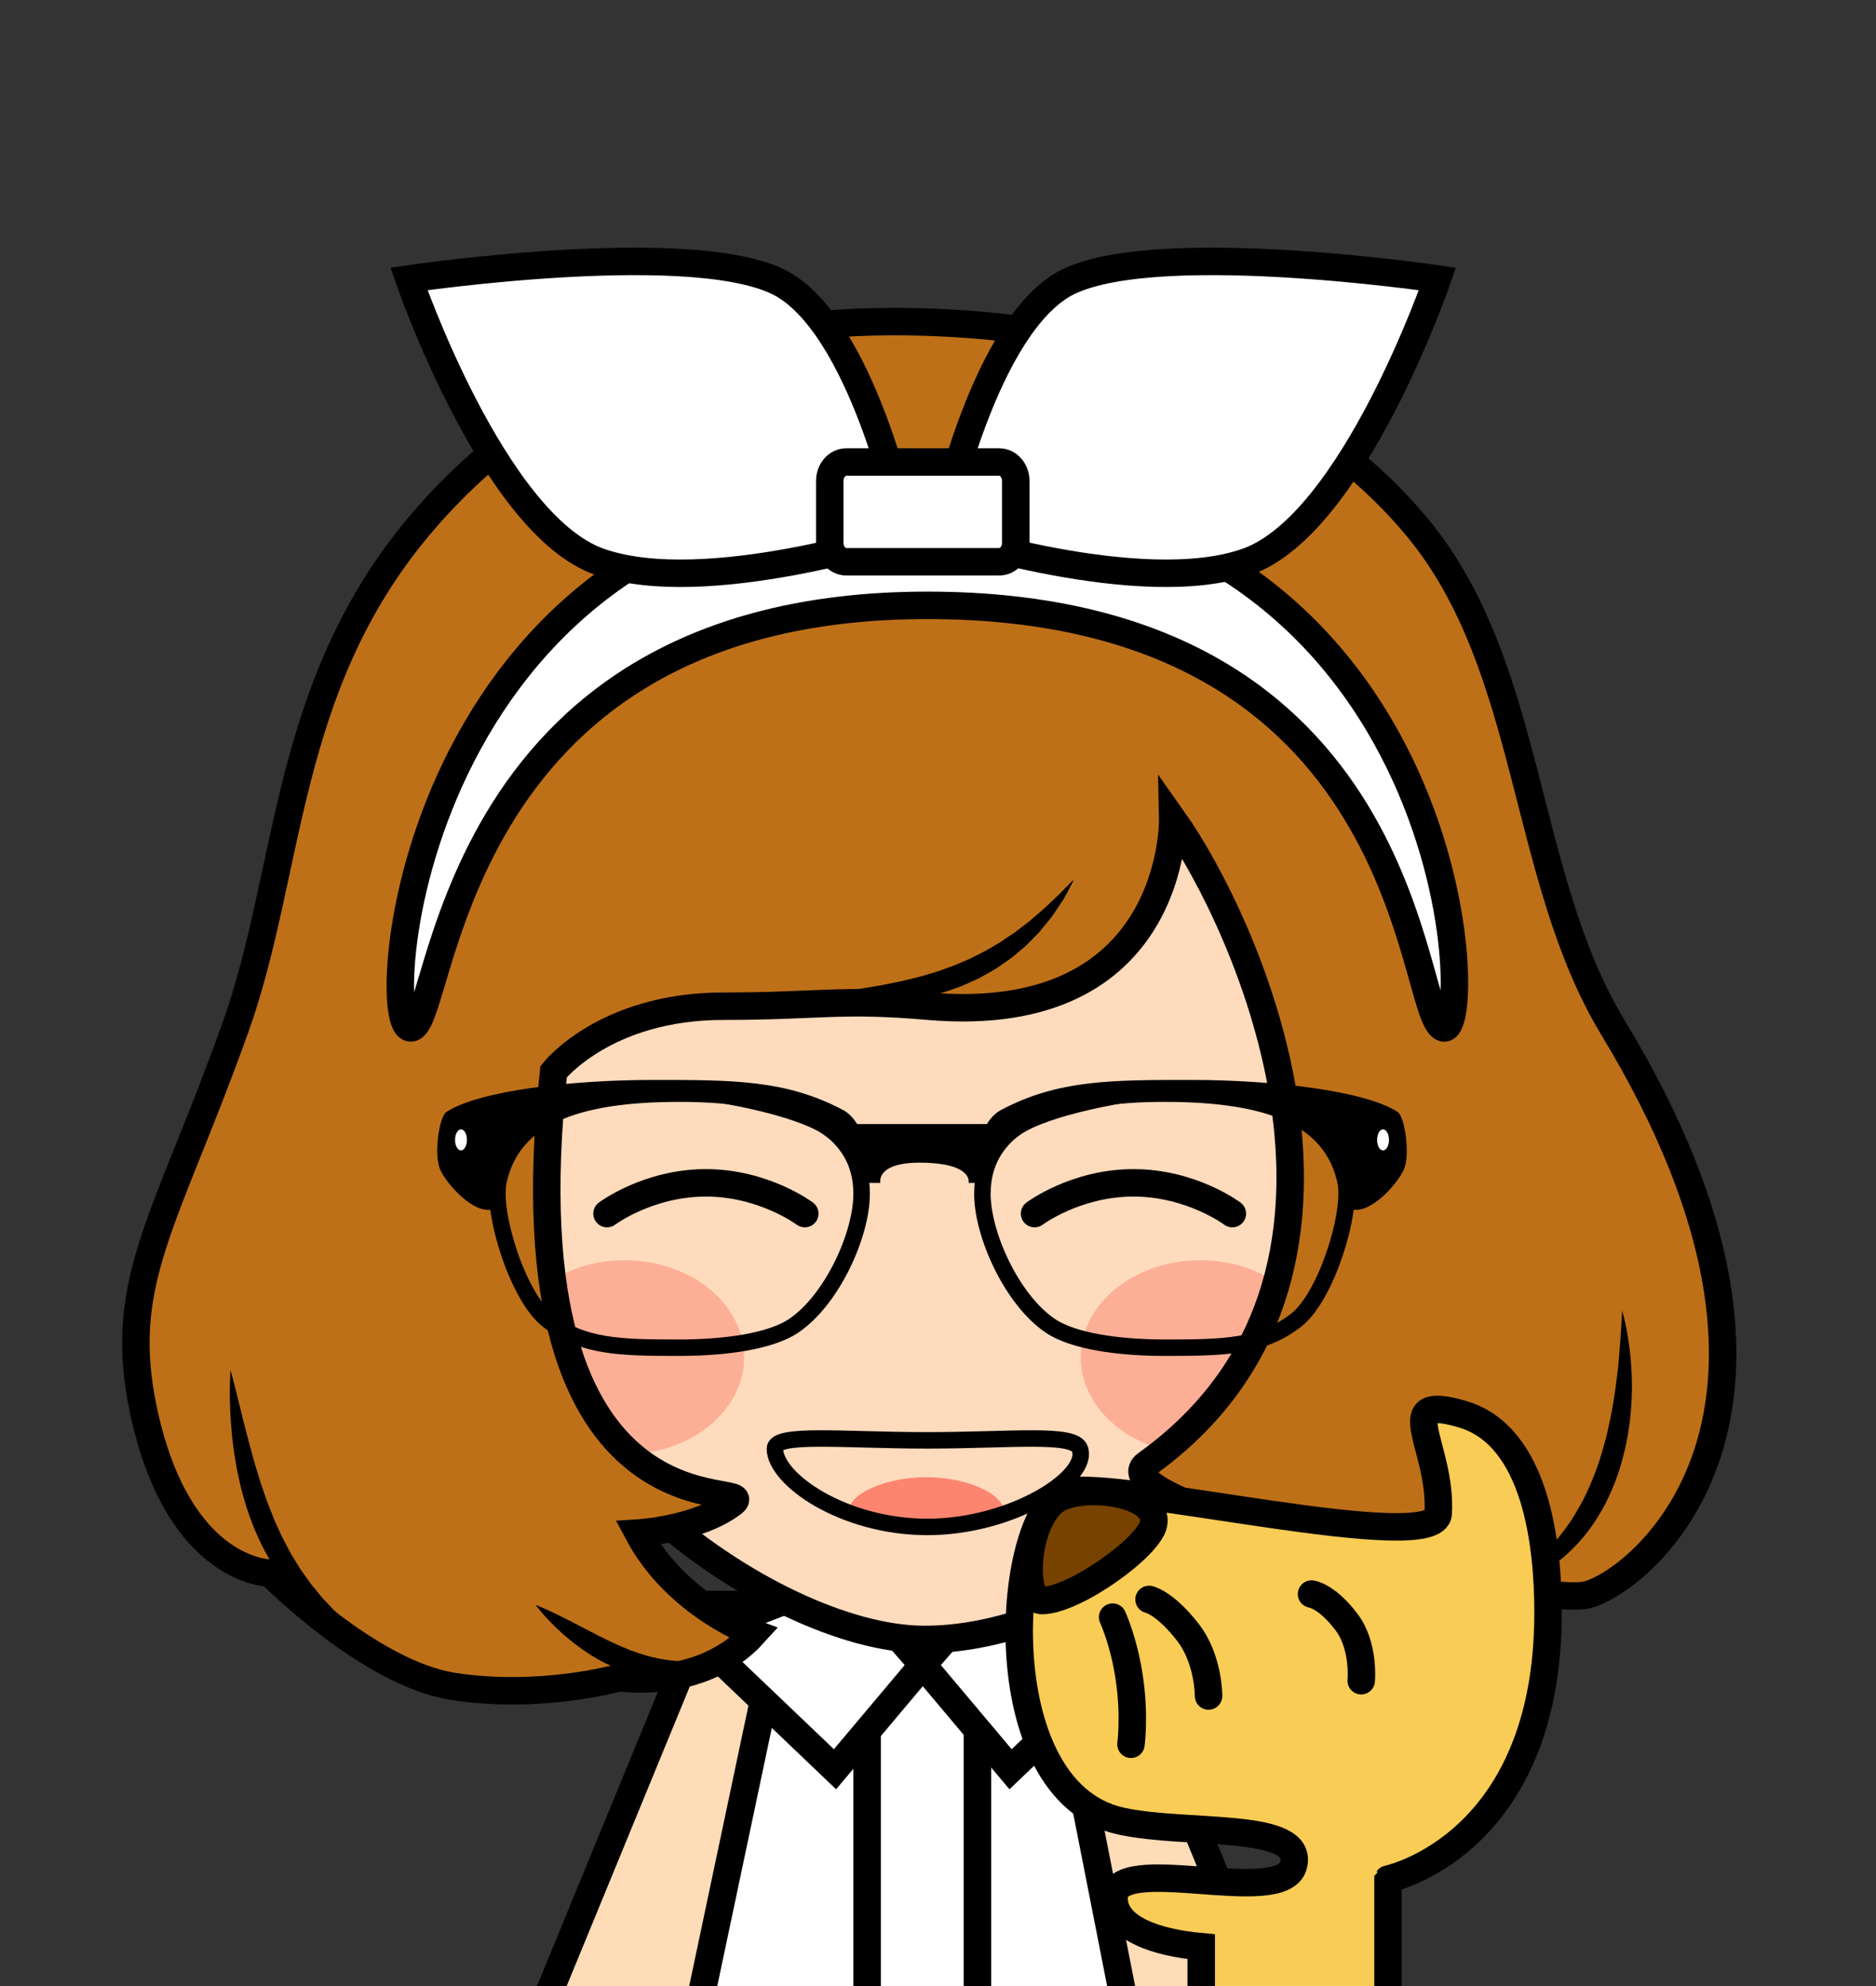 <?xml version="1.0" encoding="utf-8"?>
<!-- Generator: Adobe Illustrator 17.0.0, SVG Export Plug-In . SVG Version: 6.00 Build 0)  -->
<!DOCTYPE svg PUBLIC "-//W3C//DTD SVG 1.1//EN" "http://www.w3.org/Graphics/SVG/1.1/DTD/svg11.dtd">
<svg version="1.1" id="Layer_7" xmlns="http://www.w3.org/2000/svg" xmlns:xlink="http://www.w3.org/1999/xlink" x="0px" y="0px"
	 width="341.5px" height="361.618px" viewBox="0 0 341.5 361.618" enable-background="new 0 0 341.5 361.618" xml:space="preserve">
<rect x="0" y="0" width="341.5" height="361.618" fill="#333333" stroke="none"/>
<g id="body">
	<polygon fill="#FEDCB8" stroke="#000000" stroke-width="5" stroke-miterlimit="10" points="129,292.118 99,365.118 133,365.118 
		151.99,292.118 	"/>
	<polygon fill="#FEDCB8" stroke="#000000" stroke-width="5" stroke-miterlimit="10" points="200.99,292.118 230.99,365.118 
		196.99,365.118 178,292.118 	"/>
	<polygon fill="#FFFFFF" stroke="#000000" stroke-width="5" stroke-linecap="round" stroke-miterlimit="10" points="141,300.118 
		126,371.118 205.959,371.118 192,300.118 	"/>
	<g id="Layer_22">
		
			<rect x="157.845" y="300.485" fill="#FFFFFF" stroke="#000000" stroke-width="5" stroke-linecap="round" stroke-miterlimit="10" width="20.082" height="70.633"/>
	</g>
	<polygon fill="#FFFFFF" stroke="#000000" stroke-width="5" stroke-linecap="round" stroke-miterlimit="10" points="136,294.118 
		130,301.118 152,322.118 167.979,303.118 154,287.118 	"/>
	<polygon fill="#FFFFFF" stroke="#000000" stroke-width="5" stroke-linecap="round" stroke-miterlimit="10" points="
		199.959,294.118 205.959,301.118 183.959,322.118 167.979,303.118 181.959,287.118 	"/>
</g>
<g id="Layer_3">
	<path fill="#FEDBBD" stroke="#000000" stroke-width="5" stroke-miterlimit="10" d="M246.948,216.737
		c0,45.147-45.376,82.048-78.968,81.746c-27.928-0.251-78.968-36.599-78.968-81.746s35.355-81.746,78.968-81.746
		S246.948,171.59,246.948,216.737z"/>
</g>
<g id="Layer_14">
	<ellipse opacity="0.5" fill="#FD8570" cx="113.722" cy="247.115" rx="21.736" ry="17.664"/>
	<ellipse opacity="0.5" fill="#FD8570" cx="218.471" cy="247.115" rx="21.736" ry="17.664"/>
</g>
<g id="hair">
	<g id="Layer_2">
		<path fill="#BE7018" stroke="#000000" stroke-width="5" stroke-miterlimit="10" d="M167.979,58.626
			c-31.963-0.931-66.082,6.6-91.805,37.302c-24.603,29.365-23.161,62.758-33.333,91.19c-12.733,35.59-21.745,46.368-16.667,69.921
			c6.349,29.449,23.016,29.365,23.016,29.365s17.885,18.239,33.333,20.635c15.873,2.462,30.159-1.587,30.159-1.587
			s15.123,2.381,24.551-8.063c0,0-14.07-5.1-21.062-18.271c0,0,10.796-0.651,17.145-5.413c6.349-4.762-42.063,9.524-32.54-78.592
			c0,0,9.29-11.921,30.952-11.921c17.46,0,21.144-1.392,37.214,0c45.325,3.926,44.532-34.09,44.532-34.09
			c13.492,19.048,42.857,83.333-4.762,117.46c-9.826,7.042,70.635,26.19,80.159,23.81s47.619-32.54,4.762-103.254
			c-16.708-27.568-14.646-65.906-35.714-91.19C233.997,67.216,196.961,59.47,167.979,58.626z"/>
	</g>
	<g id="Layer_11">
		<g>
			<path d="M144.5,181.686c0,0,0.912-0.163,2.506-0.368c1.578-0.206,3.832-0.5,6.537-0.852c0.669-0.1,1.366-0.204,2.088-0.312
				c0.721-0.1,1.464-0.197,2.221-0.346c0.758-0.125,1.536-0.254,2.332-0.385c0.787-0.156,1.591-0.316,2.408-0.479
				c1.641-0.287,3.284-0.76,4.969-1.155c0.827-0.245,1.66-0.492,2.497-0.74c0.841-0.232,1.643-0.575,2.469-0.856
				c0.834-0.263,1.632-0.604,2.423-0.955c0.791-0.351,1.607-0.643,2.353-1.06c0.754-0.399,1.531-0.749,2.265-1.154
				c0.724-0.425,1.44-0.845,2.144-1.258c0.714-0.403,1.341-0.91,2.011-1.332c0.33-0.22,0.656-0.437,0.978-0.652
				c0.307-0.237,0.61-0.471,0.908-0.702c0.604-0.461,1.192-0.909,1.761-1.342c0.546-0.468,1.073-0.92,1.579-1.354
				c1.032-0.856,1.91-1.722,2.711-2.478c0.402-0.379,0.779-0.734,1.127-1.062c0.334-0.344,0.64-0.66,0.917-0.946
				c1.113-1.143,1.796-1.781,1.796-1.781s-0.391,0.831-1.159,2.257c-0.193,0.357-0.408,0.752-0.641,1.182
				c-0.248,0.421-0.553,0.85-0.861,1.324c-0.622,0.945-1.311,2.033-2.231,3.089c-0.445,0.545-0.908,1.113-1.387,1.7
				c-0.53,0.545-1.078,1.108-1.642,1.687c-0.284,0.289-0.571,0.585-0.875,0.869c-0.317,0.27-0.638,0.544-0.962,0.82
				c-0.656,0.545-1.306,1.135-2.032,1.649c-0.733,0.507-1.478,1.022-2.232,1.543c-0.768,0.501-1.593,0.931-2.408,1.392
				c-0.807,0.481-1.672,0.857-2.538,1.241c-0.862,0.393-1.731,0.779-2.633,1.074c-0.9,0.296-1.783,0.653-2.693,0.893
				c-0.91,0.237-1.816,0.473-2.715,0.708c-0.902,0.21-1.809,0.351-2.7,0.515c-0.889,0.178-1.773,0.291-2.646,0.373
				c-0.871,0.085-1.724,0.208-2.563,0.252c-0.838,0.036-1.657,0.071-2.455,0.105c-1.593,0.091-3.099-0.024-4.482-0.045
				c-1.384-0.03-2.655-0.184-3.773-0.277c-1.122-0.078-2.081-0.251-2.877-0.363C145.408,181.869,144.5,181.686,144.5,181.686z"/>
		</g>
		<g>
			<path d="M41.952,249.421c0,0,0.279,0.926,0.688,2.557c0.391,1.639,1.004,3.948,1.655,6.704c0.376,1.371,0.727,2.867,1.157,4.424
				c0.441,1.555,0.851,3.205,1.39,4.868c0.274,0.83,0.479,1.698,0.79,2.537c0.29,0.845,0.584,1.701,0.88,2.563
				c0.295,0.861,0.676,1.692,0.993,2.553c0.309,0.866,0.692,1.698,1.085,2.525c0.705,1.697,1.612,3.278,2.45,4.865
				c0.477,0.757,0.941,1.515,1.392,2.271c0.46,0.75,1.01,1.421,1.485,2.134c0.251,0.346,0.476,0.71,0.743,1.033
				c0.268,0.324,0.533,0.645,0.795,0.963c0.535,0.627,1.001,1.299,1.562,1.854c1.087,1.142,2.081,2.28,3.135,3.195
				c0.514,0.477,1.006,0.933,1.474,1.368c0.494,0.41,0.962,0.799,1.402,1.164c0.44,0.37,0.862,0.705,1.238,1.039
				c0.391,0.312,0.766,0.576,1.098,0.828c1.334,0.998,2.089,1.618,2.089,1.618s-0.908-0.306-2.486-0.928
				c-0.392-0.16-0.835-0.323-1.304-0.528c-0.462-0.218-0.947-0.481-1.475-0.749c-0.529-0.273-1.091-0.564-1.684-0.87
				c-0.578-0.334-1.15-0.739-1.77-1.135c-0.602-0.418-1.287-0.789-1.897-1.299c-0.622-0.5-1.264-1.017-1.925-1.549
				c-0.681-0.516-1.25-1.182-1.906-1.792c-0.65-0.618-1.286-1.277-1.867-2.005c-0.591-0.718-1.229-1.427-1.781-2.209
				c-0.549-0.785-1.098-1.586-1.642-2.401c-0.997-1.676-1.989-3.405-2.77-5.219c-0.413-0.899-0.812-1.802-1.132-2.728
				c-0.337-0.919-0.686-1.834-0.972-2.754c-0.55-1.848-1.078-3.669-1.425-5.46c-0.421-1.778-0.656-3.52-0.906-5.164
				c-0.245-1.644-0.337-3.214-0.474-4.652c-0.121-1.441-0.141-2.773-0.182-3.944c-0.061-1.172-0.008-2.19-0.002-3.031
				C41.886,250.387,41.952,249.421,41.952,249.421z"/>
		</g>
		<g>
			<path d="M295.291,238.61c0,0,0.063,0.235,0.18,0.677c0.102,0.444,0.296,1.085,0.451,1.924c0.177,0.836,0.377,1.856,0.545,3.033
				c0.17,1.177,0.342,2.512,0.44,3.977c0.104,1.465,0.185,3.06,0.157,4.75c-0.016,1.691-0.123,3.477-0.322,5.321
				c-0.222,1.841-0.502,3.747-0.962,5.655c-0.449,1.909-0.999,3.835-1.718,5.711c-0.733,1.868-1.547,3.717-2.552,5.437
				c-0.993,1.724-2.101,3.352-3.324,4.808c-1.235,1.444-2.513,2.771-3.872,3.858c-0.651,0.573-1.361,1.041-2.011,1.525
				c-0.692,0.433-1.346,0.864-2.003,1.229c-1.305,0.745-2.562,1.3-3.69,1.726c-0.571,0.2-1.094,0.405-1.591,0.556
				c-0.502,0.133-0.963,0.256-1.379,0.367c-0.82,0.243-1.505,0.298-1.948,0.397c-0.45,0.073-0.69,0.112-0.69,0.112
				s0.215-0.115,0.619-0.331c0.4-0.219,1.003-0.493,1.729-0.919c0.363-0.207,0.764-0.436,1.201-0.686
				c0.423-0.266,0.88-0.555,1.369-0.863c0.961-0.632,2.001-1.396,3.091-2.26c1.074-0.888,2.178-1.904,3.251-3.057
				c1.101-1.125,2.112-2.444,3.116-3.821c0.993-1.391,1.88-2.921,2.729-4.503c0.833-1.592,1.565-3.276,2.218-4.993
				c0.679-1.709,1.198-3.486,1.7-5.239c0.492-1.758,0.868-3.525,1.223-5.242c0.66-3.445,1.087-6.725,1.375-9.564
				c0.119-1.427,0.228-2.735,0.325-3.894c0.073-1.169,0.136-2.187,0.189-3.026C295.234,239.579,295.291,238.61,295.291,238.61z"/>
		</g>
		<g>
			<path d="M97.5,292.205c0,0,0.549,0.192,1.461,0.594c0.913,0.405,2.198,0.994,3.682,1.745c1.494,0.742,3.196,1.648,4.998,2.58
				c0.456,0.223,0.909,0.463,1.368,0.707c0.462,0.227,0.929,0.458,1.401,0.69c0.464,0.246,0.944,0.46,1.42,0.674
				c0.477,0.21,0.947,0.461,1.433,0.642l1.437,0.597c0.483,0.172,0.963,0.343,1.44,0.512c0.962,0.293,1.905,0.621,2.844,0.804
				c0.932,0.25,1.855,0.355,2.739,0.515c0.887,0.066,1.741,0.213,2.541,0.21c0.404,0.022,0.791,0.042,1.159,0.062
				c0.372-0.001,0.726-0.002,1.058-0.003c0.668-0.006,1.267,0.013,1.754-0.025c0.981-0.041,1.572-0.023,1.572-0.023
				s-0.479,0.314-1.37,0.793c-0.442,0.252-0.997,0.516-1.659,0.757c-0.332,0.129-0.685,0.266-1.057,0.411
				c-0.386,0.106-0.791,0.218-1.215,0.334c-0.85,0.257-1.806,0.353-2.825,0.496c-1.018,0.042-2.115,0.115-3.233-0.02
				c-0.564-0.035-1.135-0.1-1.699-0.221c-0.564-0.114-1.156-0.189-1.713-0.369c-0.562-0.166-1.136-0.318-1.698-0.508l-1.648-0.645
				c-1.064-0.49-2.138-0.977-3.105-1.574c-0.997-0.558-1.919-1.18-2.795-1.8c-1.747-1.243-3.248-2.542-4.48-3.711
				c-1.22-1.192-2.185-2.227-2.822-2.994C97.842,292.676,97.5,292.205,97.5,292.205z"/>
		</g>
	</g>
</g>
<g id="dog">
	<g id="Layer_18">
		<path fill="#F9CC55" stroke="#000000" stroke-width="5" stroke-miterlimit="10" d="M281.802,293.575
			c0-12.257-2.135-32.061-15.469-36.061c-13.333-4-3.796,5.71-4.531,18.061c-0.469,7.876-58.198-6.211-67.667-4
			c-10.893,2.543-15.135,54.543,10,60c12.013,2.608,33.333,0,31.333,8s-32.667-2.667-32.667,6c0,5.568,7.705,8.106,15.865,8.858l0,0
			v14.352h34v-26.667C252.667,342.118,281.802,336.118,281.802,293.575z"/>
	</g>
	<g id="Layer_19">
		<path fill="#774100" stroke="#000000" stroke-width="5" stroke-miterlimit="10" d="M210,277.451
			c-0.793,4.177-14.422,13.953-20.333,13.953c-3.882,0-3.05-15.953,3.469-18.829C198.544,270.188,211.029,272.031,210,277.451z"/>
	</g>
	<g id="Layer_20">
		<path fill="none" stroke="#000000" stroke-width="5" stroke-linecap="round" stroke-miterlimit="10" d="M202.538,294.421
			c0,0,2.08,4.457,3.06,11.246c0.98,6.789,0.282,11.904,0.282,11.904"/>
		<path fill="none" stroke="#000000" stroke-width="5" stroke-linecap="round" stroke-miterlimit="10" d="M209.168,291.2
			c0,0,2.892,0.583,7.088,6.009c3.796,4.908,3.744,11.572,3.744,11.572"/>
		<path fill="none" stroke="#000000" stroke-width="5" stroke-linecap="round" stroke-miterlimit="10" d="M238.745,290.222
			c0,0,2.758,0.311,6.378,5.108c3.274,4.339,2.667,10.666,2.667,10.666"/>
	</g>
</g>
<g id="hair_band">
	<g id="Layer_4">
		<path fill="#FFFFFF" stroke="#000000" stroke-width="5" stroke-miterlimit="10" d="M74.587,187.118
			c6.349,1.667,5.056-76.905,94.203-76.905s87.543,74.444,93.892,76.905c6.349,2.46,4.047-98.333-94.703-98.333
			C75.381,88.784,68.238,185.451,74.587,187.118z"/>
	</g>
	<g id="Layer_6">
		<path fill="#FFFFFF" stroke="#000000" stroke-width="5" stroke-miterlimit="10" d="M261.667,50.784c0,0-54-8-68.667,1.333
			s-21.889,44.96-21.889,44.96s36.556,12.024,55.889,5.199S261.667,50.784,261.667,50.784z"/>
		<path fill="#FFFFFF" stroke="#000000" stroke-width="5" stroke-miterlimit="10" d="M74.444,50.784c0,0,54-8,68.667,1.333
			S165,97.078,165,97.078s-36.556,12.024-55.889,5.199S74.444,50.784,74.444,50.784z"/>
	</g>
	<g id="Layer_5">
		<path fill="#FFFFFF" stroke="#000000" stroke-width="5" stroke-miterlimit="10" d="M184.905,98.845c0,1.895-1.343,3.432-3,3.432
			h-27.851c-1.657,0-3-1.537-3-3.432V87.55c0-1.895,1.343-3.432,3-3.432h27.851c1.657,0,3,1.537,3,3.432V98.845z"/>
	</g>
</g>
<g id="face">
	<path fill="#FD8570" d="M182.609,274.877c0,2.722-6.27,3.928-14.005,3.928s-14.005-1.206-14.005-3.928s6.27-5.928,14.005-5.928
		S182.609,272.155,182.609,274.877z"/>
	<path fill="none" stroke="#000000" stroke-width="5" stroke-linecap="round" stroke-miterlimit="10" d="M110.5,220.954
		c0,0,7.442-5.6,18-5.6s18,5.6,18,5.6"/>
	<path fill="none" stroke="#000000" stroke-width="5" stroke-linecap="round" stroke-miterlimit="10" d="M224.33,220.954
		c0,0-7.442-5.6-18-5.6s-18,5.6-18,5.6"/>
	<path fill="none" stroke="#000000" stroke-width="3" stroke-linecap="round" stroke-miterlimit="10" d="M196.566,263.761
		c1.894,5.21-12.424,14.239-27.75,14.239s-27.75-8.695-27.75-14.239c0-2.932,12.424-1.524,27.75-1.524
		S195.5,260.829,196.566,263.761z"/>
</g>
<g id="glasses">
	<g id="Layer_8">
		<path fill="none" stroke="#000000" stroke-width="3" stroke-miterlimit="10" d="M156.845,217.362
			c0,7.403-5.345,19.256-12.345,24.006c-4.179,2.836-12.44,4-20.899,4c-10.769,0-17.539-0.123-23.851-5
			c-5.5-4.25-10.251-19.619-9.004-25.314c2.504-11.436,13.591-15.941,32.921-15.941S156.845,204.198,156.845,217.362z"/>
		<path fill="none" stroke="#000000" stroke-width="3" stroke-miterlimit="10" d="M178.832,217.362
			c0,7.403,5.345,19.256,12.345,24.006c4.179,2.836,12.44,4,20.899,4c10.769,0,17.539-0.123,23.851-5
			c5.5-4.25,10.251-19.619,9.004-25.314c-2.504-11.436-13.591-15.941-32.921-15.941S178.832,204.198,178.832,217.362z"/>
	</g>
	<g id="Layer_9">
		<path d="M89.75,220.118c-3.333,1.167-8.489-4.518-9.648-7.25c-1.152-2.717-0.16-9.559,1.153-10.417
			c5.994-3.916,22.994-5.833,37.494-5.833s24.333-0.061,34.75,5.495c4.774,2.547,5.25,12.755,5.25,12.755s-3.75-4.75-8.75-8.25
			s-19.75-6.5-29.25-7s-20.583,3.083-24.583,7.083S92,216.118,89.75,220.118z"/>
		<ellipse fill="#FFFFFF" cx="83.917" cy="207.534" rx="1.083" ry="1.917"/>
		<path d="M245.928,220.118c3.333,1.167,8.489-4.518,9.648-7.25c1.152-2.717,0.16-9.559-1.153-10.417
			c-5.994-3.916-22.994-5.833-37.494-5.833s-24.333-0.061-34.75,5.495c-4.774,2.547-5.25,12.755-5.25,12.755s3.75-4.75,8.75-8.25
			s19.75-6.5,29.25-7s20.583,3.083,24.583,7.083S243.678,216.118,245.928,220.118z"/>
		<ellipse fill="#FFFFFF" cx="251.761" cy="207.534" rx="1.083" ry="1.917"/>
	</g>
	<g id="Layer_10">
		<path d="M153.599,204.658h28.01l-1.768,10.706h-3.535c0,0,0.955-3.502-8.311-3.68c-8.685-0.167-7.733,3.68-7.733,3.68h-3.797
			L153.599,204.658z"/>
	</g>
</g>
</svg>
